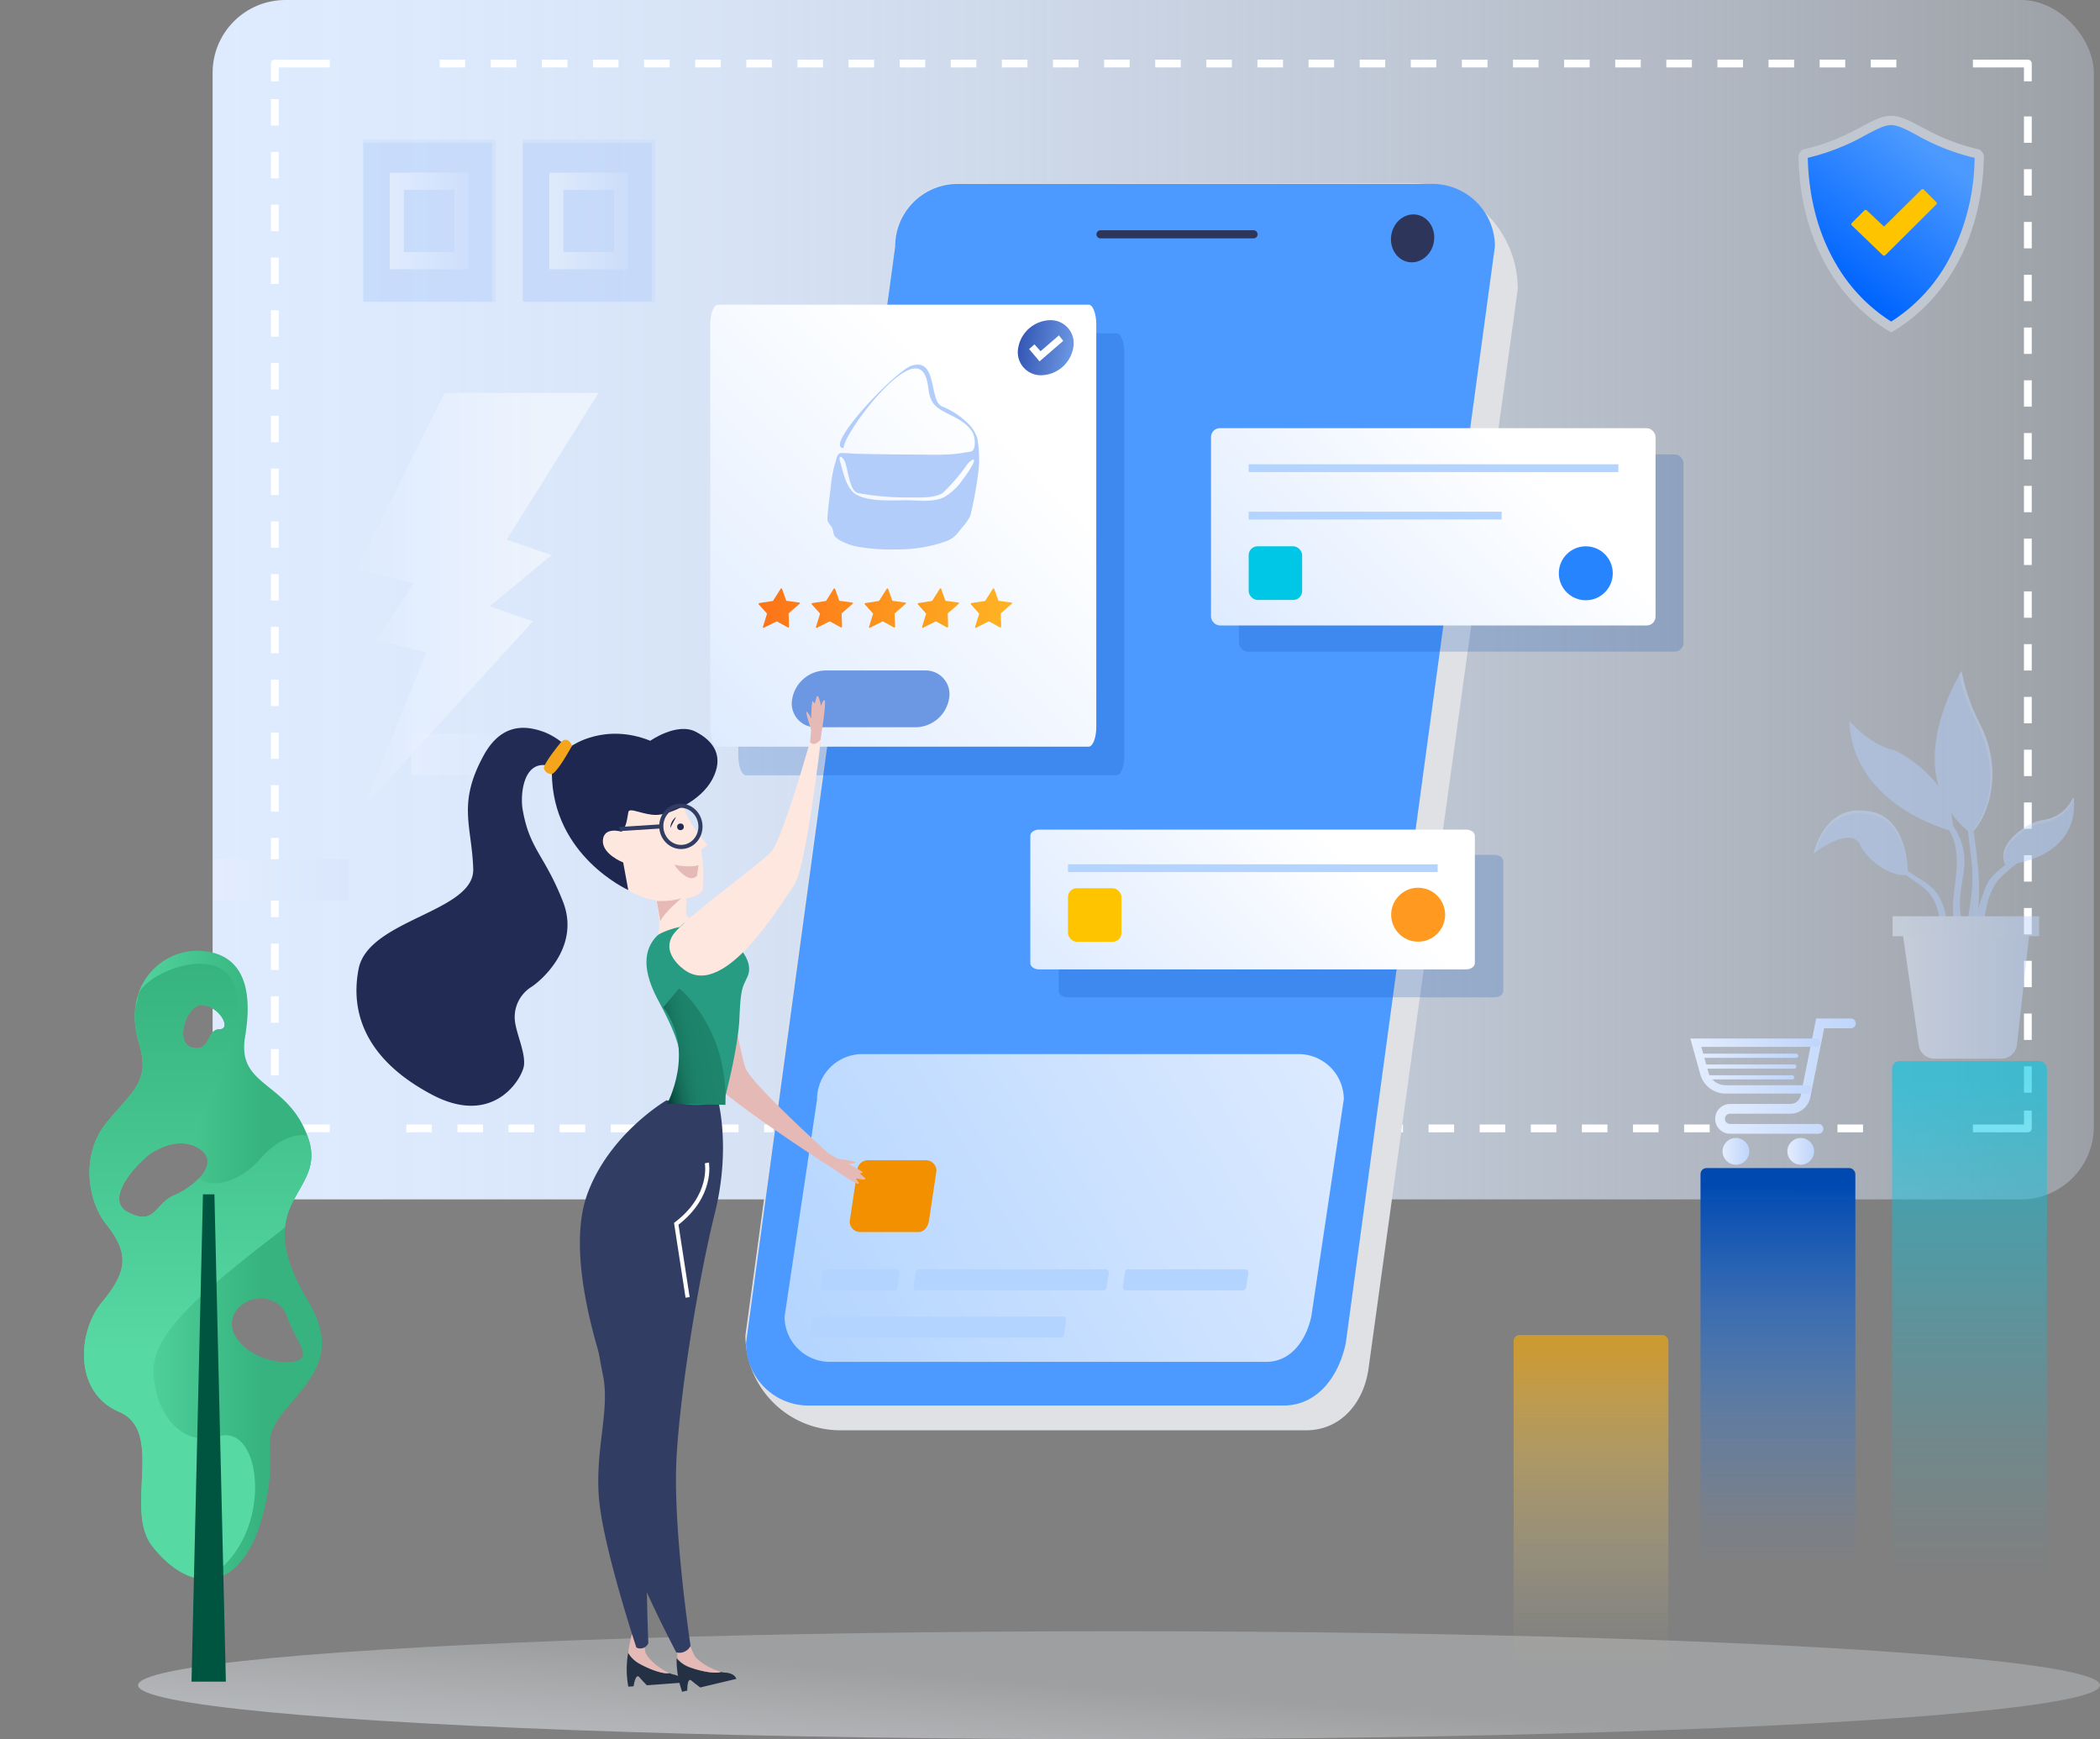 <svg xmlns="http://www.w3.org/2000/svg" xmlns:xlink="http://www.w3.org/1999/xlink" viewBox="0 0 507.829 420.534"><rect x="0" y="0" width="507.829" height="420.534" fill="#808080" stroke="none"/><defs><linearGradient id="a38a7366-2098-4bfa-9e96-88e19cab2416" x1="-10.623" y1="357.897" x2="46.904" y2="357.897" gradientUnits="userSpaceOnUse"><stop offset="0.379" stop-color="#57d9a3"/><stop offset="1" stop-color="#36b37e"/></linearGradient><linearGradient id="bd599107-88e0-447e-bad6-1b0e66ac7bde" x1="51.413" y1="145" x2="506.332" y2="145" gradientUnits="userSpaceOnUse"><stop offset="0" stop-color="#deebff"/><stop offset="0.12" stop-color="#deebff" stop-opacity="0.98"/><stop offset="0.28" stop-color="#deebff" stop-opacity="0.92"/><stop offset="0.44" stop-color="#deebff" stop-opacity="0.82"/><stop offset="0.62" stop-color="#deebff" stop-opacity="0.68"/><stop offset="0.81" stop-color="#deebff" stop-opacity="0.51"/><stop offset="1" stop-color="#deebff" stop-opacity="0.3"/></linearGradient><linearGradient id="bbf4437c-c57a-48df-915b-6a4d0336607b" x1="443.399" y1="291.448" x2="474.756" y2="291.448" gradientUnits="userSpaceOnUse"><stop offset="0" stop-color="#e3edfe"/><stop offset="1" stop-color="#bfd5fb"/></linearGradient><linearGradient id="e198ef87-5c6f-4125-9cb2-99bf10f19bac" x1="457.666" y1="223.96" x2="493.115" y2="223.96" xlink:href="#bbf4437c-c57a-48df-915b-6a4d0336607b"/><linearGradient id="b0be0a15-28b0-4d2c-8466-74eb1f422553" x1="132.847" y1="53.419" x2="151.906" y2="53.419" xlink:href="#bbf4437c-c57a-48df-915b-6a4d0336607b"/><linearGradient id="a64a0083-d9a3-4b2d-a845-6c290eacca0b" x1="94.256" y1="53.419" x2="113.315" y2="53.419" xlink:href="#bbf4437c-c57a-48df-915b-6a4d0336607b"/><linearGradient id="ba362668-1e9a-435d-a5fa-82b307d72468" x1="99.465" y1="182.394" x2="132.164" y2="182.394" gradientUnits="userSpaceOnUse"><stop offset="0" stop-color="#e3edfe"/><stop offset="1" stop-color="#d9e6fc"/></linearGradient><linearGradient id="a7047254-6410-439a-aaf6-2cc3ae01d4e8" x1="51.688" y1="212.762" x2="84.387" y2="212.762" xlink:href="#ba362668-1e9a-435d-a5fa-82b307d72468"/><linearGradient id="ac6e5267-7877-47de-9838-d775455774dc" x1="173.205" y1="383.854" x2="309.641" y2="303.641" gradientUnits="userSpaceOnUse"><stop offset="0" stop-color="#b2d4ff"/><stop offset="1" stop-color="#deebff"/></linearGradient><linearGradient id="be236e50-1971-4188-aca0-a38540c6d12f" x1="159.597" y1="886.327" x2="258.206" y2="787.719" gradientTransform="translate(0 -651)" gradientUnits="userSpaceOnUse"><stop offset="0" stop-color="#0049b0"/><stop offset="0.99" stop-color="#0049b0"/><stop offset="1" stop-color="#0049b0"/></linearGradient><linearGradient id="e7aad474-33f8-4a28-8dcd-6de5b7d79954" x1="152.815" y1="879.409" x2="251.424" y2="780.8" gradientTransform="translate(0 -651)" gradientUnits="userSpaceOnUse"><stop offset="0" stop-color="#deebff"/><stop offset="0.74" stop-color="#fff"/></linearGradient><linearGradient id="f71cdef0-64d5-4eb2-9aec-4be6f034c3da" x1="201.507" y1="136.075" x2="214.814" y2="136.075" gradientTransform="matrix(1, 0, -0.154, 1, 49.411, 0)" gradientUnits="userSpaceOnUse"><stop offset="0" stop-color="#3457b4"/><stop offset="1" stop-color="#6c98e3"/></linearGradient><linearGradient id="f42d7f52-8261-4393-bc6b-ab69124e21b1" x1="167.13" y1="199.036" x2="228.43" y2="199.036" gradientUnits="userSpaceOnUse"><stop offset="0" stop-color="#fc7318"/><stop offset="1" stop-color="#feb423"/></linearGradient><linearGradient id="f13fbd09-ad43-440a-beb1-506d478662ab" x1="255.206" y1="54.745" x2="250.561" y2="-7.72" gradientTransform="matrix(1, 0, 0, -1, 16.313, 450)" gradientUnits="userSpaceOnUse"><stop offset="0.21" stop-color="#e5e8ec" stop-opacity="0.3"/><stop offset="0.79" stop-color="#cfd4db" stop-opacity="0.8"/></linearGradient><clipPath id="ae545eea-bac3-4be1-90cd-c4f23689e25e" transform="translate(16.313 -52)"><path d="M58.197,366.573c-14.888-24.746,4.847-25.63,0-39.476-4.862-13.889-17.312-12.079-15.234-24.452C45.599,286.939,39.5,281.897,31.19,281.897s-18.175,8.252-13.849,22.515c2.77,9.133-1.731,11.489-7.963,19.149s-4.501,18.854,0,24.452c5.813,7.229,4.912,11.707-1.039,18.854-5.886,7.07-6.925,21.8,4.155,26.514s1.151,23.603,7.963,32.406c9.348,12.079,22.505,12.079,27.352-9.722,3.247-14.603-1.731-15.025,4.501-22.684S65.958,379.473,58.197,366.573ZM14.571,345.067c-6.707-3.516,4.894-14.536,6.843-14.868,0,0,5.81-3.75,10.684-.267s-1.519,9.057-6.315,11.082S21.278,348.583,14.571,345.067Zm22.159-44.19c-3.116,0-2.077,5.597-6.578,4.419s-1.244-10.571,2.424-10.311C36.73,295.28,39.846,300.877,36.73,300.877Zm3.696,73.865c-2.834-5.165,3.581-10.803,9.444-8.045a5.83,5.83,0,0,1,3.132,3.411c2.424,6.776,6.925,10.605,1.039,11.195C49.905,381.717,43.203,379.803,40.426,374.742Z" style="fill:url(#a38a7366-2098-4bfa-9e96-88e19cab2416)"/></clipPath><linearGradient id="b51170fd-35a5-4f61-80be-710d6d145bb5" x1="23.153" y1="436.802" x2="23.153" y2="285.031" xlink:href="#a38a7366-2098-4bfa-9e96-88e19cab2416"/><linearGradient id="fc8bc4a3-cdc8-418f-875e-f3ef8e4503c2" x1="368.43" y1="1105.794" x2="368.43" y2="1025.799" gradientTransform="translate(16.313 -703)" gradientUnits="userSpaceOnUse"><stop offset="0" stop-color="#ffe380" stop-opacity="0"/><stop offset="0.09" stop-color="#ffe07a" stop-opacity="0.05"/><stop offset="0.24" stop-color="#ffd969" stop-opacity="0.18"/><stop offset="0.46" stop-color="#ffcd4d" stop-opacity="0.4"/><stop offset="0.71" stop-color="#ffbd28" stop-opacity="0.69"/><stop offset="0.96" stop-color="#ffab00"/></linearGradient><linearGradient id="e70dd6af-cfa9-405b-b345-8adb6c18cec1" x1="459.962" y1="1084.969" x2="459.962" y2="959.567" gradientTransform="translate(16.313 -703)" gradientUnits="userSpaceOnUse"><stop offset="0" stop-color="#00c7e5" stop-opacity="0"/><stop offset="0.1" stop-color="#00c7e5" stop-opacity="0.06"/><stop offset="0.28" stop-color="#00c7e5" stop-opacity="0.21"/><stop offset="0.52" stop-color="#00c7e5" stop-opacity="0.46"/><stop offset="0.81" stop-color="#00c7e5" stop-opacity="0.81"/><stop offset="0.96" stop-color="#00c7e5"/></linearGradient><linearGradient id="bdb18909-fc70-419a-ae95-e2b8a7ac3174" x1="413.634" y1="1101.959" x2="413.634" y2="985.43" gradientTransform="translate(16.313 -703)" gradientUnits="userSpaceOnUse"><stop offset="0.18" stop-color="#2684ff" stop-opacity="0"/><stop offset="0.27" stop-color="#2380f9" stop-opacity="0.07"/><stop offset="0.45" stop-color="#1c75ea" stop-opacity="0.26"/><stop offset="0.68" stop-color="#1062d2" stop-opacity="0.57"/><stop offset="0.96" stop-color="#0049b1" stop-opacity="0.99"/><stop offset="0.96" stop-color="#0049b0"/></linearGradient><linearGradient id="e9bd22dc-8c0c-4d8b-9631-032ff686ff6d" x1="427.983" y1="372.123" x2="451.111" y2="402.641" gradientTransform="matrix(1, 0, 0, -1, -1.56, 490.13)" gradientUnits="userSpaceOnUse"><stop offset="0" stop-color="#0065ff"/><stop offset="1" stop-color="#4c9aff"/></linearGradient><linearGradient id="eec375c7-2d79-4675-b891-c7c187c3e841" x1="398.459" y1="312.204" x2="432.463" y2="312.204" xlink:href="#bbf4437c-c57a-48df-915b-6a4d0336607b"/><linearGradient id="af840325-2bf1-4c19-8f5c-50ab23a5f0b7" x1="416.552" y1="278.39" x2="423.013" y2="278.39" xlink:href="#bbf4437c-c57a-48df-915b-6a4d0336607b"/><linearGradient id="a88a6c14-7c85-42ab-b45b-ecbf27bb2c95" x1="432.227" y1="278.39" x2="438.689" y2="278.39" xlink:href="#bbf4437c-c57a-48df-915b-6a4d0336607b"/><linearGradient id="ae6f0e99-ec05-409d-b033-4a5c656966af" x1="392.446" y1="309.767" x2="423.919" y2="309.767" xlink:href="#bbf4437c-c57a-48df-915b-6a4d0336607b"/><linearGradient id="edde6dc8-bc40-4760-8de4-0045298b7b86" x1="394.309" y1="307.273" x2="418.581" y2="307.273" xlink:href="#bbf4437c-c57a-48df-915b-6a4d0336607b"/><linearGradient id="b378e7cf-c537-4366-a4dd-f933c5ea040d" x1="395.657" y1="309.885" x2="418.131" y2="309.885" xlink:href="#bbf4437c-c57a-48df-915b-6a4d0336607b"/><linearGradient id="e3613617-2df6-4b98-a5ff-dbba7f89f6bc" x1="396.289" y1="312.498" x2="417.541" y2="312.498" xlink:href="#bbf4437c-c57a-48df-915b-6a4d0336607b"/><linearGradient id="b8a738da-7e90-4786-a1ec-bcbe5aba8e70" x1="298.879" y1="874.888" x2="375.228" y2="798.539" gradientTransform="translate(16.313 -703)" xlink:href="#be236e50-1971-4188-aca0-a38540c6d12f"/><linearGradient id="bf189996-e57a-43cc-a97f-4b1272e3de4b" x1="292.113" y1="868.556" x2="368.461" y2="792.208" gradientTransform="translate(16.313 -703)" xlink:href="#e7aad474-33f8-4a28-8dcd-6de5b7d79954"/><linearGradient id="a100a846-26af-4c6c-a844-09a25be3c0c1" x1="258.496" y1="961.883" x2="328.426" y2="891.953" xlink:href="#be236e50-1971-4188-aca0-a38540c6d12f"/><linearGradient id="e647d62e-e52e-4ed1-8485-f8c18e9578ff" x1="251.783" y1="955.304" x2="321.402" y2="885.685" xlink:href="#e7aad474-33f8-4a28-8dcd-6de5b7d79954"/><linearGradient id="b2099d4c-9e43-4b7f-81f1-5c46fa76d936" x1="219.638" y1="300.857" x2="234.506" y2="300.857" gradientTransform="translate(-131.1 54.637) rotate(-11.179)" gradientUnits="userSpaceOnUse"><stop offset="0.025" stop-color="#023f32"/><stop offset="0.026" stop-color="#023f32"/><stop offset="0.136" stop-color="#0c5847"/><stop offset="0.258" stop-color="#146c58"/><stop offset="0.399" stop-color="#1a7a63"/><stop offset="0.574" stop-color="#1d826a"/><stop offset="0.89" stop-color="#1e846c"/></linearGradient><linearGradient id="b8fbd520-a35c-466c-81d7-7ece7892a578" x1="86.209" y1="145" x2="144.75" y2="145" gradientTransform="matrix(1, 0, 0, 1, 0, 0)" xlink:href="#e7aad474-33f8-4a28-8dcd-6de5b7d79954"/></defs><g id="e1a0adfc-1c19-47d9-8a4a-e585c84cfb4d" data-name="Layer 2"><rect x="51.413" width="454.919" height="290" rx="17.601" style="fill:url(#bd599107-88e0-447e-bad6-1b0e66ac7bde)"/><polyline points="79.742 272.835 66.454 272.835 66.454 268.526" style="fill:none;stroke:#fff;stroke-linejoin:round;stroke-width:1.88px"/><line x1="66.454" y1="260.042" x2="66.454" y2="23.842" style="fill:none;stroke:#fff;stroke-linejoin:round;stroke-width:1.88px;stroke-dasharray:6.38,6.38"/><polyline points="66.454 19.667 66.454 15.358 79.742 15.358" style="fill:none;stroke:#fff;stroke-linejoin:round;stroke-width:1.88px"/><line x1="106.317" y1="15.358" x2="463.806" y2="15.358" style="fill:none;stroke:#fff;stroke-linejoin:round;stroke-width:1.88px;stroke-dasharray:6.18,6.18"/><polyline points="477.094 15.358 490.382 15.358 490.382 19.667" style="fill:none;stroke:#fff;stroke-linejoin:round;stroke-width:1.88px"/><line x1="490.382" y1="28.151" x2="490.382" y2="264.216" style="fill:none;stroke:#fff;stroke-linejoin:round;stroke-width:1.88px;stroke-dasharray:6.38,6.38"/><polyline points="490.382 268.526 490.382 272.835 477.094 272.835" style="fill:none;stroke:#fff;stroke-linejoin:round;stroke-width:1.88px"/><line x1="450.518" y1="272.835" x2="93.029" y2="272.835" style="fill:none;stroke:#fff;stroke-linejoin:round;stroke-width:1.88px;stroke-dasharray:6.18,6.18"/><g style="opacity:0.5"><path d="M455.905,252.989s-24.155-5.779-25.037-26.76c0,0,4.584,5.818,11.108,7.229C441.976,233.457,456.611,240.431,455.905,252.989Z" transform="translate(16.313 -52)" style="fill:#b3cdfa"/><path d="M485.074,244.761s3.015,14.021-16.433,16.433c0,0-2.914-4.336,5.204-9.445a11.29,11.29,0,0,1,4.237-1.505A9.324,9.324,0,0,0,485.074,244.761Z" transform="translate(16.313 -52)" style="fill:#b3cdfa"/><path d="M473.844,252.452a11.297,11.297,0,0,1,4.237-1.505,9.323,9.323,0,0,0,6.993-5.483,10.138,10.138,0,0,1,.163,1.653,11.18,11.18,0,0,0-.163-2.357,9.323,9.323,0,0,1-6.993,5.483,11.299,11.299,0,0,0-4.237,1.505c-5.092,3.205-5.843,6.105-5.695,7.822C468.264,257.821,469.39,255.256,473.844,252.452Z" transform="translate(16.313 -52)" style="fill:#c2d7fb"/><path d="M458.03,214.335s-15.979,24.856,2.283,39.186c0,0,3.914-3.191,4.977-11.241a26.006,26.006,0,0,0-2.932-15.425A48.597,48.597,0,0,1,458.03,214.335Z" transform="translate(16.313 -52)" style="fill:#b3cdfa"/><path d="M462.358,226.855a48.601,48.601,0,0,1-4.328-12.52s.007-.108-.597,1.003a45.245,45.245,0,0,0,3.792,10.521c2.485,4.745,4.299,11.314,3.598,16.624a21.213,21.213,0,0,1-4.51,11.038c.254.215-.269-.211,0,0,0,0,3.914-3.191,4.977-11.241A26.004,26.004,0,0,0,462.358,226.855Z" transform="translate(16.313 -52)" style="fill:#c2d7fb"/><path d="M434.472,248.08s-8.816-1.94-12.166,10.226c0,0,9.521-7.405,11.46-1.411,0,0,4.408,7.053,11.284,6.7C445.051,263.596,445.404,248.433,434.472,248.08Z" transform="translate(16.313 -52)" style="fill:#b3cdfa"/><path d="M434.472,248.784c9.514.307,10.48,11.828,10.571,14.812l.008,0s.352-15.163-10.579-15.516c0,0-8.816-1.94-12.166,10.226,0,0,.111-.084.272-.203C426.107,246.949,434.472,248.784,434.472,248.784Z" transform="translate(16.313 -52)" style="fill:#c2d7fb"/><path d="M443.055,261.851c1.494,2.019,3.54,3.078,5.523,4.546,4.277,3.167,4.453,9.093,4.84,13.977.08,1.013,1.613,1.044,1.601,0-.043-3.991-.641-9.213-3.061-12.52-2.107-2.878-5.852-3.899-8.254-6.504-.312-.338-.932.119-.649.501Z" transform="translate(16.313 -52)" style="fill:#b3cdfa"/><path d="M451.519,248.638c6.224,5.221,5.758,11.034,4.779,18.403-.645,4.86-.425,10.077,1.655,14.572.322.696,1.281.17,1.161-.49-.751-4.124-1.712-8.043-1.416-12.286.238-3.41,1.325-6.728.968-10.17a15.206,15.206,0,0,0-6.566-10.783c-.439-.317-1,.404-.582.754Z" transform="translate(16.313 -52)" style="fill:#b3cdfa"/><path d="M459.512,247.373c-.435,5.472,1.042,10.89,1.138,16.367.099,5.59-1.361,10.822-1.906,16.313a.51.51,0,0,0,.943.256c4.842-10.239,1.582-22.278.63-32.935a.403.403,0,0,0-.806,0Z" transform="translate(16.313 -52)" style="fill:#b3cdfa"/><path d="M473.458,257.721c-3.55,2.86-8.387,4.926-9.875,9.482-.94,2.879-4.055,10.034-1.144,12.425a.424.424,0,0,0,.714-.296c.125-4.123.732-9.922,2.98-13.456,1.905-2.995,5.63-4.793,7.828-7.767.233-.316-.244-.597-.503-.388Z" transform="translate(16.313 -52)" style="fill:#b3cdfa"/><path d="M467.654,307.989H451.453a3.801,3.801,0,0,1-3.763-3.26l-4.291-29.823H474.756l-3.325,29.704A3.801,3.801,0,0,1,467.654,307.989Z" transform="translate(16.313 -52)" style="fill:url(#bbf4437c-c57a-48df-915b-6a4d0336607b)"/><rect x="457.666" y="221.551" width="35.449" height="4.818" style="fill:url(#e198ef87-5c6f-4125-9cb2-99bf10f19bac)"/></g><g style="opacity:0.5"><rect x="126.434" y="33.874" width="31.884" height="39.089" style="fill:#b3cdfa"/><polygon points="126.434 33.874 126.434 34.588 157.605 34.588 157.605 72.964 158.318 72.964 158.318 33.874 126.434 33.874" style="fill:#cadcfb"/><rect x="132.847" y="41.736" width="19.059" height="23.366" style="fill:url(#b0be0a15-28b0-4d2c-8466-74eb1f422553)"/><rect x="136.263" y="45.924" width="12.226" height="14.99" style="fill:#b3cdfa"/><rect x="87.844" y="33.874" width="31.884" height="39.089" style="fill:#b3cdfa"/><polygon points="87.844 33.874 87.844 34.588 119.014 34.588 119.014 72.964 119.728 72.964 119.728 33.874 87.844 33.874" style="fill:#cadcfb"/><rect x="94.256" y="41.736" width="19.059" height="23.366" style="fill:url(#a64a0083-d9a3-4b2d-a845-6c290eacca0b)"/><rect x="97.672" y="45.924" width="12.226" height="14.99" style="fill:#b3cdfa"/></g><rect x="99.465" y="177.378" width="32.699" height="10.031" style="fill:url(#ba362668-1e9a-435d-a5fa-82b307d72468)"/><rect x="51.688" y="207.746" width="32.699" height="10.031" style="fill:url(#a7047254-6410-439a-aaf6-2cc3ae01d4e8)"/><path d="M299.55,397.836H186.886a22.943,22.943,0,0,1-22.943-22.943L200.007,111.377a15.104,15.104,0,0,1,15.104-15.104h109.985a25.621,25.621,0,0,1,25.621,25.622L314.654,382.732C313.542,391.224,307.891,397.836,299.55,397.836Z" transform="translate(16.313 -52)" style="fill:#dfe1e5"/><path d="M294.024,391.855H179.201a15.104,15.104,0,0,1-15.104-15.104l36.064-265.173a15.104,15.104,0,0,1,15.104-15.104H330.087a15.104,15.104,0,0,1,15.104,15.104L309.128,376.751C307.468,384.711,302.365,391.855,294.024,391.855Z" transform="translate(16.313 -52)" style="fill:#4c9aff"/><path d="M286.821,109.636H249.818a.984.984,0,0,1-.854-1.472h0a.984.984,0,0,1,.854-.496h37.003a.984.984,0,0,1,.854,1.472h0A.984.984,0,0,1,286.821,109.636Z" transform="translate(16.313 -52)" style="fill:#2d365a"/><path d="M330.42,110.555c-.566,3.16-3.324,5.31-6.159,4.802s-4.676-3.481-4.11-6.641,3.324-5.31,6.16-4.802S330.986,107.395,330.42,110.555Z" transform="translate(16.313 -52)" style="fill:#2d365a"/><path d="M184.366,381.295A10.968,10.968,0,0,1,173.41,370.398l7.852-52.511v-.06a10.968,10.968,0,0,1,10.956-10.956h105.48a10.969,10.969,0,0,1,10.956,10.897l-7.846,52.452c-1.111,5.322-4.583,11.074-10.963,11.074Z" transform="translate(16.313 -52)" style="fill:url(#ac6e5267-7877-47de-9838-d775455774dc)"/><path d="M191.715,349.901A2.558,2.558,0,0,1,189.16,347.36l1.831-12.247v-.014a2.558,2.558,0,0,1,2.555-2.555h14.044a2.558,2.558,0,0,1,2.555,2.542l-1.83,12.233c-.259,1.241-1.069,2.583-2.557,2.583Z" transform="translate(16.313 -52)" style="fill:#f39000"/><path d="M182.851,363.995a.748.748,0,0,1-.747-.743l.535-3.578V359.67a.748.748,0,0,1,.747-.747h17.1a.747.747,0,0,1,.747.743l-.535,3.574a.832.832,0,0,1-.747.755Z" transform="translate(16.313 -52)" style="fill:#b2d4ff"/><path d="M205.341,363.995a.747.747,0,0,1-.747-.743l.535-3.578V359.67a.748.748,0,0,1,.747-.747h45.212a.747.747,0,0,1,.747.743L251.3,363.24a.832.832,0,0,1-.747.755Z" transform="translate(16.313 -52)" style="fill:#b2d4ff"/><path d="M255.942,363.995a.747.747,0,0,1-.747-.743l.535-3.578V359.67a.748.748,0,0,1,.747-.747h28.345a.747.747,0,0,1,.747.743l-.535,3.574a.832.832,0,0,1-.747.755Z" transform="translate(16.313 -52)" style="fill:#b2d4ff"/><path d="M180.368,375.424a.748.748,0,0,1-.747-.743l.535-3.578v-.004a.747.747,0,0,1,.747-.747h59.897a.748.748,0,0,1,.747.742l-.535,3.574a.832.832,0,0,1-.747.755Z" transform="translate(16.313 -52)" style="fill:#b2d4ff"/><path d="M164.081,132.583h89.641c1.025,0,1.855,2.143,1.855,4.787v97.306c0,2.644-.831,4.787-1.855,4.787H164.081c-1.025,0-1.855-2.143-1.855-4.787V137.37C162.226,134.726,163.056,132.583,164.081,132.583Z" transform="translate(16.313 -52)" style="opacity:0.2;fill:url(#be236e50-1971-4188-aca0-a38540c6d12f)"/><path d="M157.3,125.664H246.94c1.025,0,1.855,2.143,1.855,4.787v97.306c0,2.644-.831,4.787-1.855,4.787H157.3c-1.025,0-1.855-2.143-1.855-4.787V130.451C155.444,127.807,156.275,125.664,157.3,125.664Z" transform="translate(16.313 -52)" style="fill:url(#e7aad474-33f8-4a28-8dcd-6de5b7d79954)"/><path d="M220.097,167.435a28.1,28.1,0,0,0-.098-9.582,9.078,9.078,0,0,0-1.889-3.133,19.061,19.061,0,0,0-6.641-4.457c-3.187-1.385-.997-11.921-7.384-9.821-3.999,1.315-21.391,19.761-16.393,19.906-.031-3.24,13.146-21.044,18.208-19.124,2.224.844,2.129,4.644,2.574,6.292.82,3.046,2.825,3.637,5.883,5.248,1.907,1.006,3.73,2.232,4.597,3.951.466.919.727,3.13.089,4.034-.417.59-.93.469-2.023.673-4.141.766-8.696.482-12.798.476-4.745-.006-9.479-.086-14.203-.199a22.442,22.442,0,0,0-3.044-.135c-1.038.15-1.065,1.951-1.363,2.522a29.115,29.115,0,0,0-.987,5.32c-.057.867-1.028,7.647-.807,8.477.186.696.83,1.164,1.119,1.818.272.617.219,1.421.629,1.981a5.079,5.079,0,0,0,1.487,1.095,13.895,13.895,0,0,0,4.174,1.438,46.834,46.834,0,0,0,9.358.627,34.991,34.991,0,0,0,11.549-1.842c2.205-.751,2.974-1.824,4.111-3.336a12.672,12.672,0,0,0,2.093-2.963A93.453,93.453,0,0,0,220.097,167.435Zm-1.73-2.205a28.727,28.727,0,0,1-1.875,2.743,14.324,14.324,0,0,1-4.45,4.212c-2.651,1.329-6.23.821-8.892.777-3.66,0-9.494.422-12.517-1.449-2.282-1.413-3.086-5.412-3.783-7.903a1.862,1.862,0,0,1-.1-1.012c.177-.458.971.274,1.295,1.105a29.474,29.474,0,0,1,.755,3.03c.363,1.347.825,4.131,2.442,4.5a64.793,64.793,0,0,0,12.534,1.042c1.813.017,6.57.246,8.123-1.321a44.717,44.717,0,0,0,5.358-6.188,5.108,5.108,0,0,1,1.585-1.604C219.82,162.835,218.693,164.689,218.367,165.23Z" transform="translate(16.313 -52)" style="fill:#b3cdfa"/><path d="M243.228,136.075a8.054,8.054,0,0,1-7.68,6.654,5.563,5.563,0,0,1-5.627-6.654,8.054,8.054,0,0,1,7.68-6.653A5.563,5.563,0,0,1,243.228,136.075Z" transform="translate(16.313 -52)" style="fill:url(#f71cdef0-64d5-4eb2-9aec-4be6f034c3da)"/><polygon points="251.383 87.383 248.86 84.399 250.159 83.255 251.629 84.925 256.069 81.098 257.122 82.411 251.383 87.383" style="fill:#fff"/><path d="M174.187,203.706l-2.588-1.43a.188.188,0,0,0-.174.002L168.422,203.78a.164.164,0,0,1-.244-.194l.973-3.114a.168.168,0,0,0-.03-.165l-1.951-2.171a.207.207,0,0,1,.149-.32l3.189-.494a.229.229,0,0,0,.155-.104l1.797-2.844a.187.187,0,0,1,.336-.004l.999,2.808a.153.153,0,0,0,.127.101l3.061.413c.15.02.185.208.059.318l-2.572,2.229a.216.216,0,0,0-.077.166l.095,3.099A.216.216,0,0,1,174.187,203.706Zm13.127-.201-.095-3.099a.216.216,0,0,1,.077-.166l2.572-2.229c.126-.11.092-.297-.059-.318l-3.061-.413a.153.153,0,0,1-.127-.101l-.998-2.808a.187.187,0,0,0-.336.004L183.491,197.22a.23.23,0,0,1-.156.104l-3.189.494a.207.207,0,0,0-.149.32l1.951,2.171a.168.168,0,0,1,.03.165l-.973,3.114a.164.164,0,0,0,.244.194l3.002-1.503a.188.188,0,0,1,.174-.002l2.588,1.43A.216.216,0,0,0,187.315,203.505Zm12.828,0-.095-3.099a.216.216,0,0,1,.077-.166l2.572-2.229c.126-.11.092-.297-.059-.318l-3.061-.413a.153.153,0,0,1-.127-.101l-.998-2.808a.187.187,0,0,0-.336.004l-1.797,2.844a.23.23,0,0,1-.156.104l-3.189.494a.207.207,0,0,0-.149.32l1.951,2.171a.169.169,0,0,1,.03.165l-.973,3.114a.164.164,0,0,0,.244.194l3.002-1.503a.188.188,0,0,1,.174-.002l2.588,1.43A.216.216,0,0,0,200.142,203.505Zm12.828,0-.095-3.099a.216.216,0,0,1,.077-.166l2.572-2.229c.126-.11.092-.297-.059-.318l-3.061-.413a.153.153,0,0,1-.127-.101l-.998-2.808a.187.187,0,0,0-.336.004l-1.797,2.844a.23.23,0,0,1-.155.104l-3.19.494a.206.206,0,0,0-.149.32l1.951,2.171a.169.169,0,0,1,.03.165l-.973,3.114a.164.164,0,0,0,.244.194l3.002-1.503a.188.188,0,0,1,.174-.002l2.588,1.43A.216.216,0,0,0,212.97,203.505Zm12.828,0-.095-3.099a.216.216,0,0,1,.077-.166l2.572-2.229c.127-.11.092-.297-.059-.318l-3.061-.413a.153.153,0,0,1-.127-.101l-.999-2.808a.187.187,0,0,0-.336.004l-1.797,2.844a.23.23,0,0,1-.155.104l-3.19.494a.206.206,0,0,0-.149.32l1.951,2.171a.168.168,0,0,1,.03.165l-.973,3.114a.164.164,0,0,0,.244.194l3.002-1.503a.188.188,0,0,1,.174-.002l2.588,1.43A.216.216,0,0,0,225.798,203.505Z" transform="translate(16.313 -52)" style="fill:url(#f42d7f52-8261-4393-bc6b-ab69124e21b1)"/><path d="M205.264,227.846H181.069a5.739,5.739,0,0,1-5.805-6.864h0a8.309,8.309,0,0,1,7.923-6.864h24.195a5.739,5.739,0,0,1,5.805,6.864h0A8.309,8.309,0,0,1,205.264,227.846Z" transform="translate(16.313 -52)" style="fill:#6c98e3"/><ellipse cx="270.61" cy="407.479" rx="237.22" ry="13.055" style="fill:url(#f13fbd09-ad43-440a-beb1-506d478662ab)"/><path d="M58.197,366.573c-14.888-24.746,4.847-25.63,0-39.476-4.862-13.889-17.312-12.079-15.234-24.452C45.599,286.939,39.5,281.897,31.19,281.897s-18.175,8.252-13.849,22.515c2.77,9.133-1.731,11.489-7.963,19.149s-4.501,18.854,0,24.452c5.813,7.229,4.912,11.707-1.039,18.854-5.886,7.07-6.925,21.8,4.155,26.514s1.151,23.603,7.963,32.406c9.348,12.079,22.505,12.079,27.352-9.722,3.247-14.603-1.731-15.025,4.501-22.684S65.958,379.473,58.197,366.573ZM14.571,345.067c-6.707-3.516,4.894-14.536,6.843-14.868,0,0,5.81-3.75,10.684-.267s-1.519,9.057-6.315,11.082S21.278,348.583,14.571,345.067Zm22.159-44.19c-3.116,0-2.077,5.597-6.578,4.419s-1.244-10.571,2.424-10.311C36.73,295.28,39.846,300.877,36.73,300.877Zm3.696,73.865c-2.834-5.165,3.581-10.803,9.444-8.045a5.83,5.83,0,0,1,3.132,3.411c2.424,6.776,6.925,10.605,1.039,11.195C49.905,381.717,43.203,379.803,40.426,374.742Z" transform="translate(16.313 -52)" style="fill:url(#a38a7366-2098-4bfa-9e96-88e19cab2416)"/><g style="clip-path:url(#ae545eea-bac3-4be1-90cd-c4f23689e25e)"><path d="M16.995,293.217c.346-7.66,39.517-21.566,17.312,23.568-12.464,25.336,4.249,24.662,12.118,15.614,12.811-14.73,27.023.556,3.809,18.265-20.081,15.319-29.43,24.452-29.43,32.7s5.368,19.053,15.927,15.908c13.849-4.124,14.542,45.074-24.236,36.53-19.129-4.214-29.776-16.203-28.737-54.501S16.649,300.877,16.995,293.217Z" transform="translate(16.313 -52)" style="fill:url(#b51170fd-35a5-4f61-80be-710d6d145bb5)"/></g><polygon points="51.85 288.78 54.62 406.62 46.31 406.62 49.08 288.78 51.85 288.78" style="fill:#005541"/><rect x="366.02" y="322.799" width="37.445" height="79.995" rx="1.462" style="opacity:0.6;isolation:isolate;fill:url(#fc8bc4a3-cdc8-418f-875e-f3ef8e4503c2)"/><rect x="457.552" y="256.567" width="37.445" height="125.402" rx="1.799" style="opacity:0.6;isolation:isolate;fill:url(#e70dd6af-cfa9-405b-b345-8adb6c18cec1)"/><rect x="411.224" y="282.43" width="37.445" height="116.53" rx="1.462" style="fill:url(#bdb18909-fc70-419a-ae95-e2b8a7ac3174)"/><path d="M441.012,80c-4.748,0-9.434,5.457-20.873,8.021a1.994,1.994,0,0,0-1.542,1.984c.514,21.875,11.022,35.806,22.43,42.373,11.392-6.577,21.901-20.498,22.414-42.373A1.994,1.994,0,0,0,461.9,88.021C450.462,85.452,445.775,80,441.027,80Z" transform="translate(16.313 -52)" style="fill:#c1c7d0"/><path d="M441.012,82.24c1.619,0,3.597,1.028,6.105,2.379a53.197,53.197,0,0,0,14.075,5.545,53.14,53.14,0,0,1-6.814,25.631,40.492,40.492,0,0,1-13.36,13.961,40.492,40.492,0,0,1-13.36-13.961c-4.27-7.292-6.562-15.93-6.814-25.631A53.945,53.945,0,0,0,434.917,84.62c2.508-1.331,4.486-2.379,6.105-2.379" transform="translate(16.313 -52)" style="fill:url(#e9bd22dc-8c0c-4d8b-9631-032ff686ff6d)"/><path d="M451.936,100.888,448.91,97.862a.426.426,0,0,0-.601,0l-9.018,8.926-4.157-3.91a.426.426,0,0,0-.591,0l-3.027,3.027a.427.427,0,0,0-.003.603l.003.003,7.482,7.194a.427.427,0,0,0,.596,0l12.332-12.261a.426.426,0,0,0,0-.601Z" transform="translate(16.313 -52)" style="fill:#ffc400"/><path d="M423.443,326.13H402.059a3.6,3.6,0,0,1,0-7.2h14.568a2.576,2.576,0,0,0,2.519-2.064l3.73-18.589h8.407a1.18,1.18,0,1,1,0,2.36h-6.474L421.46,317.33a4.943,4.943,0,0,1-4.833,3.959H402.059a1.24,1.24,0,0,0,0,2.481h21.384a1.18,1.18,0,0,1,0,2.36Z" transform="translate(16.313 -52)" style="fill:url(#eec375c7-2d79-4675-b891-c7c187c3e841)"/><circle cx="419.782" cy="278.39" r="3.231" style="fill:url(#af840325-2bf1-4c19-8f5c-50ab23a5f0b7)"/><circle cx="435.458" cy="278.39" r="3.231" style="fill:url(#a88a6c14-7c85-42ab-b45b-ecbf27bb2c95)"/><path d="M420.736,316.428H400.987a6.38,6.38,0,0,1-6.127-4.654l-2.414-8.668h30.462a1.011,1.011,0,0,1,0,2.023H395.109l1.699,6.102a4.351,4.351,0,0,0,4.179,3.174h19.749a1.011,1.011,0,0,1,0,2.023Z" transform="translate(16.313 -52)" style="fill:url(#ae6f0e99-ec05-409d-b033-4a5c656966af)"/><path d="M418.075,307.779h-23.26a.506.506,0,0,1,0-1.011h23.26a.506.506,0,0,1,0,1.011Z" transform="translate(16.313 -52)" style="fill:url(#edde6dc8-bc40-4760-8de4-0045298b7b86)"/><path d="M417.625,309.38H395.657v1.011h21.968a.506.506,0,0,0,0-1.011Z" transform="translate(16.313 -52)" style="fill:url(#b378e7cf-c537-4366-a4dd-f933c5ea040d)"/><path d="M417.036,311.992H396.289v1.011h20.746a.506.506,0,1,0,0-1.011Z" transform="translate(16.313 -52)" style="fill:url(#e3613617-2df6-4b98-a5ff-dbba7f89f6bc)"/><rect x="299.616" y="109.863" width="107.5" height="47.7" rx="2.136" style="opacity:0.2;isolation:isolate;fill:url(#b8a738da-7e90-4786-a1ec-bcbe5aba8e70)"/><rect x="292.85" y="103.532" width="107.5" height="47.7" rx="2.136" style="fill:url(#bf189996-e57a-43cc-a97f-4b1272e3de4b)"/><circle cx="383.483" cy="138.616" r="6.522" style="fill:#2684ff"/><line x1="301.958" y1="113.203" x2="391.354" y2="113.203" style="fill:none;stroke:#b2d4ff;stroke-miterlimit:10;stroke-width:1.88px"/><line x1="301.958" y1="124.672" x2="363.13" y2="124.672" style="fill:none;stroke:#b2d4ff;stroke-miterlimit:10;stroke-width:1.88px"/><rect x="301.958" y="132.094" width="12.931" height="12.965" rx="2.136" style="fill:#00c7e5"/><path d="M241.848,258.694h103.227c1.18,0,2.136.691,2.136,1.543v31.362c0,.852-.957,1.543-2.136,1.543H241.848c-1.18,0-2.137-.691-2.137-1.543V260.237C239.711,259.385,240.668,258.694,241.848,258.694Z" transform="translate(16.313 -52)" style="opacity:0.2;isolation:isolate;fill:url(#a100a846-26af-4c6c-a844-09a25be3c0c1)"/><path d="M234.979,252.594H338.206c1.18,0,2.136.678,2.136,1.514v30.773c0,.836-.957,1.514-2.136,1.514H234.979c-1.18,0-2.136-.678-2.136-1.514V254.108C232.843,253.272,233.799,252.594,234.979,252.594Z" transform="translate(16.313 -52)" style="fill:url(#e647d62e-e52e-4ed1-8485-f8c18e9578ff)"/><circle cx="342.937" cy="221.172" r="6.522" style="fill:#ff991f"/><line x1="258.264" y1="209.927" x2="347.66" y2="209.927" style="fill:none;stroke:#b2d4ff;stroke-miterlimit:10;stroke-width:1.88px"/><rect x="258.264" y="214.762" width="12.931" height="12.965" rx="2.136" style="fill:#ffc400"/><path d="M190.452,336.854s2.211.601,2.493.262-2.109-1.574-.826-1.501-3.451-2.258-3.451-2.258a4.4,4.4,0,0,0,1.864-.183c1.018-.324-3.841-.895-4.26-1.001a37.745,37.745,0,0,1-3.269-2.003c-2.417,1.59-1.154,2.268-1.154,2.268s2.31,1.408,3.425,2.212c.744.536,5.451,3.708,5.957,3.576S190.452,336.854,190.452,336.854Z" transform="translate(16.313 -52)" style="fill:#e5b9b6"/><path d="M182.226,222.664s-.419-2.253-.847-2.36-.502,2.584-.993,1.396-.535,4.09-.535,4.09a4.4,4.4,0,0,0-.975-1.599c-.734-.776.862,3.848.949,4.271a37.713,37.713,0,0,1-.384,3.814c2.482,1.486,2.545.054,2.545.054s.265-2.692.504-4.046c.16-.903.972-6.52.634-6.919S182.226,222.664,182.226,222.664Z" transform="translate(16.313 -52)" style="fill:#e5b9b6"/><path d="M183.692,330.574s-18.295-16.467-19.723-20.308-4.481-22.545-6.939-28.964-9.508-2.247-9.508-2.247c-10.456,5.703,4.333,28.115,6.762,32.659s28.78,21.514,28.78,21.514C182.039,330.651,183.692,330.574,183.692,330.574Z" transform="translate(16.313 -52)" style="fill:#e5b9b6"/><path d="M159.027,456.429a5.779,5.779,0,0,1-1.102-.182l-.004.001c-1.389.534-5.122-.171-7.859-1.248a7.097,7.097,0,0,1-2.753-2.036,22.927,22.927,0,0,0,1.337,8.099l1.243-.296s-.068-3.298,1.01-2.401,2.122,1.655,2.122,1.655l8.725-2.078S161.46,456.571,159.027,456.429Z" transform="translate(16.313 -52)" style="fill:#243145"/><path d="M151.654,452.321a22.45,22.45,0,0,1-1.716-4.332l-2.312.538a42.354,42.354,0,0,0-.141,4.432l.001.004A7.097,7.097,0,0,0,150.24,455c2.737,1.076,6.469,1.782,7.859,1.248C155.679,455.649,152.484,453.735,151.654,452.321Z" transform="translate(16.313 -52)" style="fill:#e5b9b6"/><path d="M135.63,459.827l1.274-.095s.457-3.267,1.378-2.21,1.832,1.971,1.832,1.971l8.945-.665s-.066-1.399-2.444-1.926a5.775,5.775,0,0,1-1.059-.355l-.004,0c-1.456.306-5.03-.983-7.56-2.481a7.098,7.098,0,0,1-2.395-2.448A22.931,22.931,0,0,0,135.63,459.827Z" transform="translate(16.313 -52)" style="fill:#243145"/><path d="M135.596,451.615l0,.004a7.098,7.098,0,0,0,2.395,2.448c2.531,1.498,6.104,2.787,7.56,2.481-2.294-.976-5.144-3.373-5.738-4.901a10.022,10.022,0,0,1-.09-4.612l-3.283.227A42.361,42.361,0,0,0,135.596,451.615Z" transform="translate(16.313 -52)" style="fill:#e5b9b6"/><path d="M143.675,277.316a10.205,10.205,0,0,0-1.777,1.73c-3.361,4.225-1.67,9.858.849,14.618,2.748,5.193,6.581,12.342,5.672,18.457-.67,4.509-2.055,5.917-2.055,5.917s7.939,4.077,12.459.079c0,0,3.35-12.436,3.668-19.818s.72-7.475,1.928-10.087c1.885-4.083-2.973-8.567-5.983-10.56C153.954,274.686,148.151,273.872,143.675,277.316Z" transform="translate(16.313 -52)" style="fill:#279c83"/><path d="M179.547,231.384s-6.66,23.697-9.471,26.678-18.228,14.004-22.895,19.05,2.197,9.519,2.197,9.519c9.744,6.848,23.287-16.337,26.285-20.528s6.54-35.332,6.54-35.332C180.347,232.832,179.547,231.384,179.547,231.384Z" transform="translate(16.313 -52)" style="fill:#fde7de"/><path d="M144.878,318.038s-13.85,8.044-19.173,22.71,2.695,38.63,5.49,46.693-.772,18.217,1.59,29.801S147.232,451.54,147.232,451.54a3.035,3.035,0,0,0,3.446-1.573s-4.36-28.617-3.385-45.637,5.427-43.55,9.293-59.137.749-27.075.749-27.075S153.855,320.554,144.878,318.038Z" transform="translate(16.313 -52)" style="fill:#313d63"/><path d="M145.899,318.273A39.806,39.806,0,0,0,128.69,337.902c-5.418,13.702-.783,38.514.854,46.877s-2.018,17.866-.999,29.64,9.03,35.944,9.03,35.944a2.116,2.116,0,0,0,2.901-1.052s-1.326-28.875.764-45.529,7.714-42.19,12.027-57.012a70.289,70.289,0,0,0,2.678-26.611S152.95,322.058,145.899,318.273Z" transform="translate(16.313 -52)" style="fill:#313d63"/><path d="M149.659,270.507c.449-4.458-7.564-1.718-7.564-1.718s1.788,6.284.61,9.293a18.658,18.658,0,0,1,5.362-1.932l2.696-2.498S149.211,274.964,149.659,270.507Z" transform="translate(16.313 -52)" style="fill:#fde7de"/><path d="M131.889,263.336s3.5,6.648,13.077,6.475a22.939,22.939,0,0,0,3.096-.244c6.126-.95,5.554-2.749,5.554-2.749a36.43,36.43,0,0,0-.353-9.176c-.077-.501,1.745-1.081,1.395-1.489-6.501-7.588-5.691-10.062-6.206-12.579l-18.237,1.798-3.48,4.231-1.092,4.55,3.624,6.161Z" transform="translate(16.313 -52)" style="fill:#fde7de"/><path d="M140.944,231.114s6.439-4.522,10.973-2.189,6.89,6.108,4.023,11.511-10.364,8.52-13.457,8.607-6.596-1.93-6.841-.722-.444,3.814-1.654,4.777c0,0-4.259-1.323-4.511,2.058s4.91,5.389,4.91,5.389l1.225,6.664s-18.39-8.254-18.474-28.352l4.863-6.543C122.003,232.313,129.943,226.685,140.944,231.114Z" transform="translate(16.313 -52)" style="fill:#1e274f"/><path d="M121.643,233.474a17.157,17.157,0,0,0-6.151-4.388c-3.554-1.331-10.1-3.054-14.812,5.519-6.472,11.776-2.881,17.032-2.554,27.507s-25.406,12.147-27.727,24.19c-2.365,12.268,3.462,22.875,17.845,30.432,15.012,7.888,21.871-4.191,22.163-7.219s-1.69-7.204-2.163-10.348a8.597,8.597,0,0,1,4.014-8.577c1.717-1.098,12-9.31,7.559-20.607s-8.079-12.592-9.744-22.259c-.576-3.343.043-11.158,5.395-10.727Z" transform="translate(16.313 -52)" style="fill:#212b54"/><path d="M115.306,238.018a1.864,1.864,0,0,0,1.71,1.148c1.318-.028,4.986-6.853,4.986-6.853s-.91-2.563-2.654-.854C119.348,231.46,114.451,237.387,115.306,238.018Z" transform="translate(16.313 -52)" style="fill:#f5a51c"/><circle cx="148.242" cy="251.922" r="0.81" transform="translate(-9.561 -34.863) rotate(-6.086)" style="fill:#212b54"/><path d="M147.174,249.539a3.491,3.491,0,0,0-1.4,2.646" transform="translate(16.313 -52)" style="fill:#1e274f"/><ellipse cx="148.339" cy="251.806" rx="4.734" ry="4.991" transform="translate(-9.548 -34.853) rotate(-6.086)" style="fill:none;stroke:#313d63;stroke-miterlimit:10"/><path d="M133.515,252.454c.208-.022,10.307-.652,10.307-.652" transform="translate(16.313 -52)" style="fill:none;stroke:#313d63;stroke-miterlimit:10"/><path d="M152.603,261.194s-1.884.727-5.88-.109c0,0,3.343,4.9,5.523,2.67Z" transform="translate(16.313 -52)" style="fill:#e5b9b6"/><path d="M142.504,269.854s3.894.183,6.005-.716c0,0-4.445,3.719-5.128,5.659Z" transform="translate(16.313 -52)" style="fill:#e5b9b6"/><path d="M147.93,290.977s11.796,9.269,11.188,28.177l-14.109-.255s7.01-12.775-.936-23.339Z" transform="translate(16.313 -52)" style="fill:url(#b2099d4c-9e43-4b7f-81f1-5c46fa76d936)"/><path d="M154.625,333.186s1.528,7.918-7.401,14.732l2.74,17.785" transform="translate(16.313 -52)" style="fill:none;stroke:#fff;stroke-miterlimit:10"/><g style="opacity:0.5"><polygon points="86.209 137.675 100.023 141.024 90.932 154.808 103.072 157.751 88.015 195 128.865 150.248 118.421 146.6 133.373 134.238 122.51 130.489 144.75 95 107.52 95 86.209 137.675" style="fill:url(#b8fbd520-a35c-466c-81d7-7ece7892a578)"/></g></g></svg>
